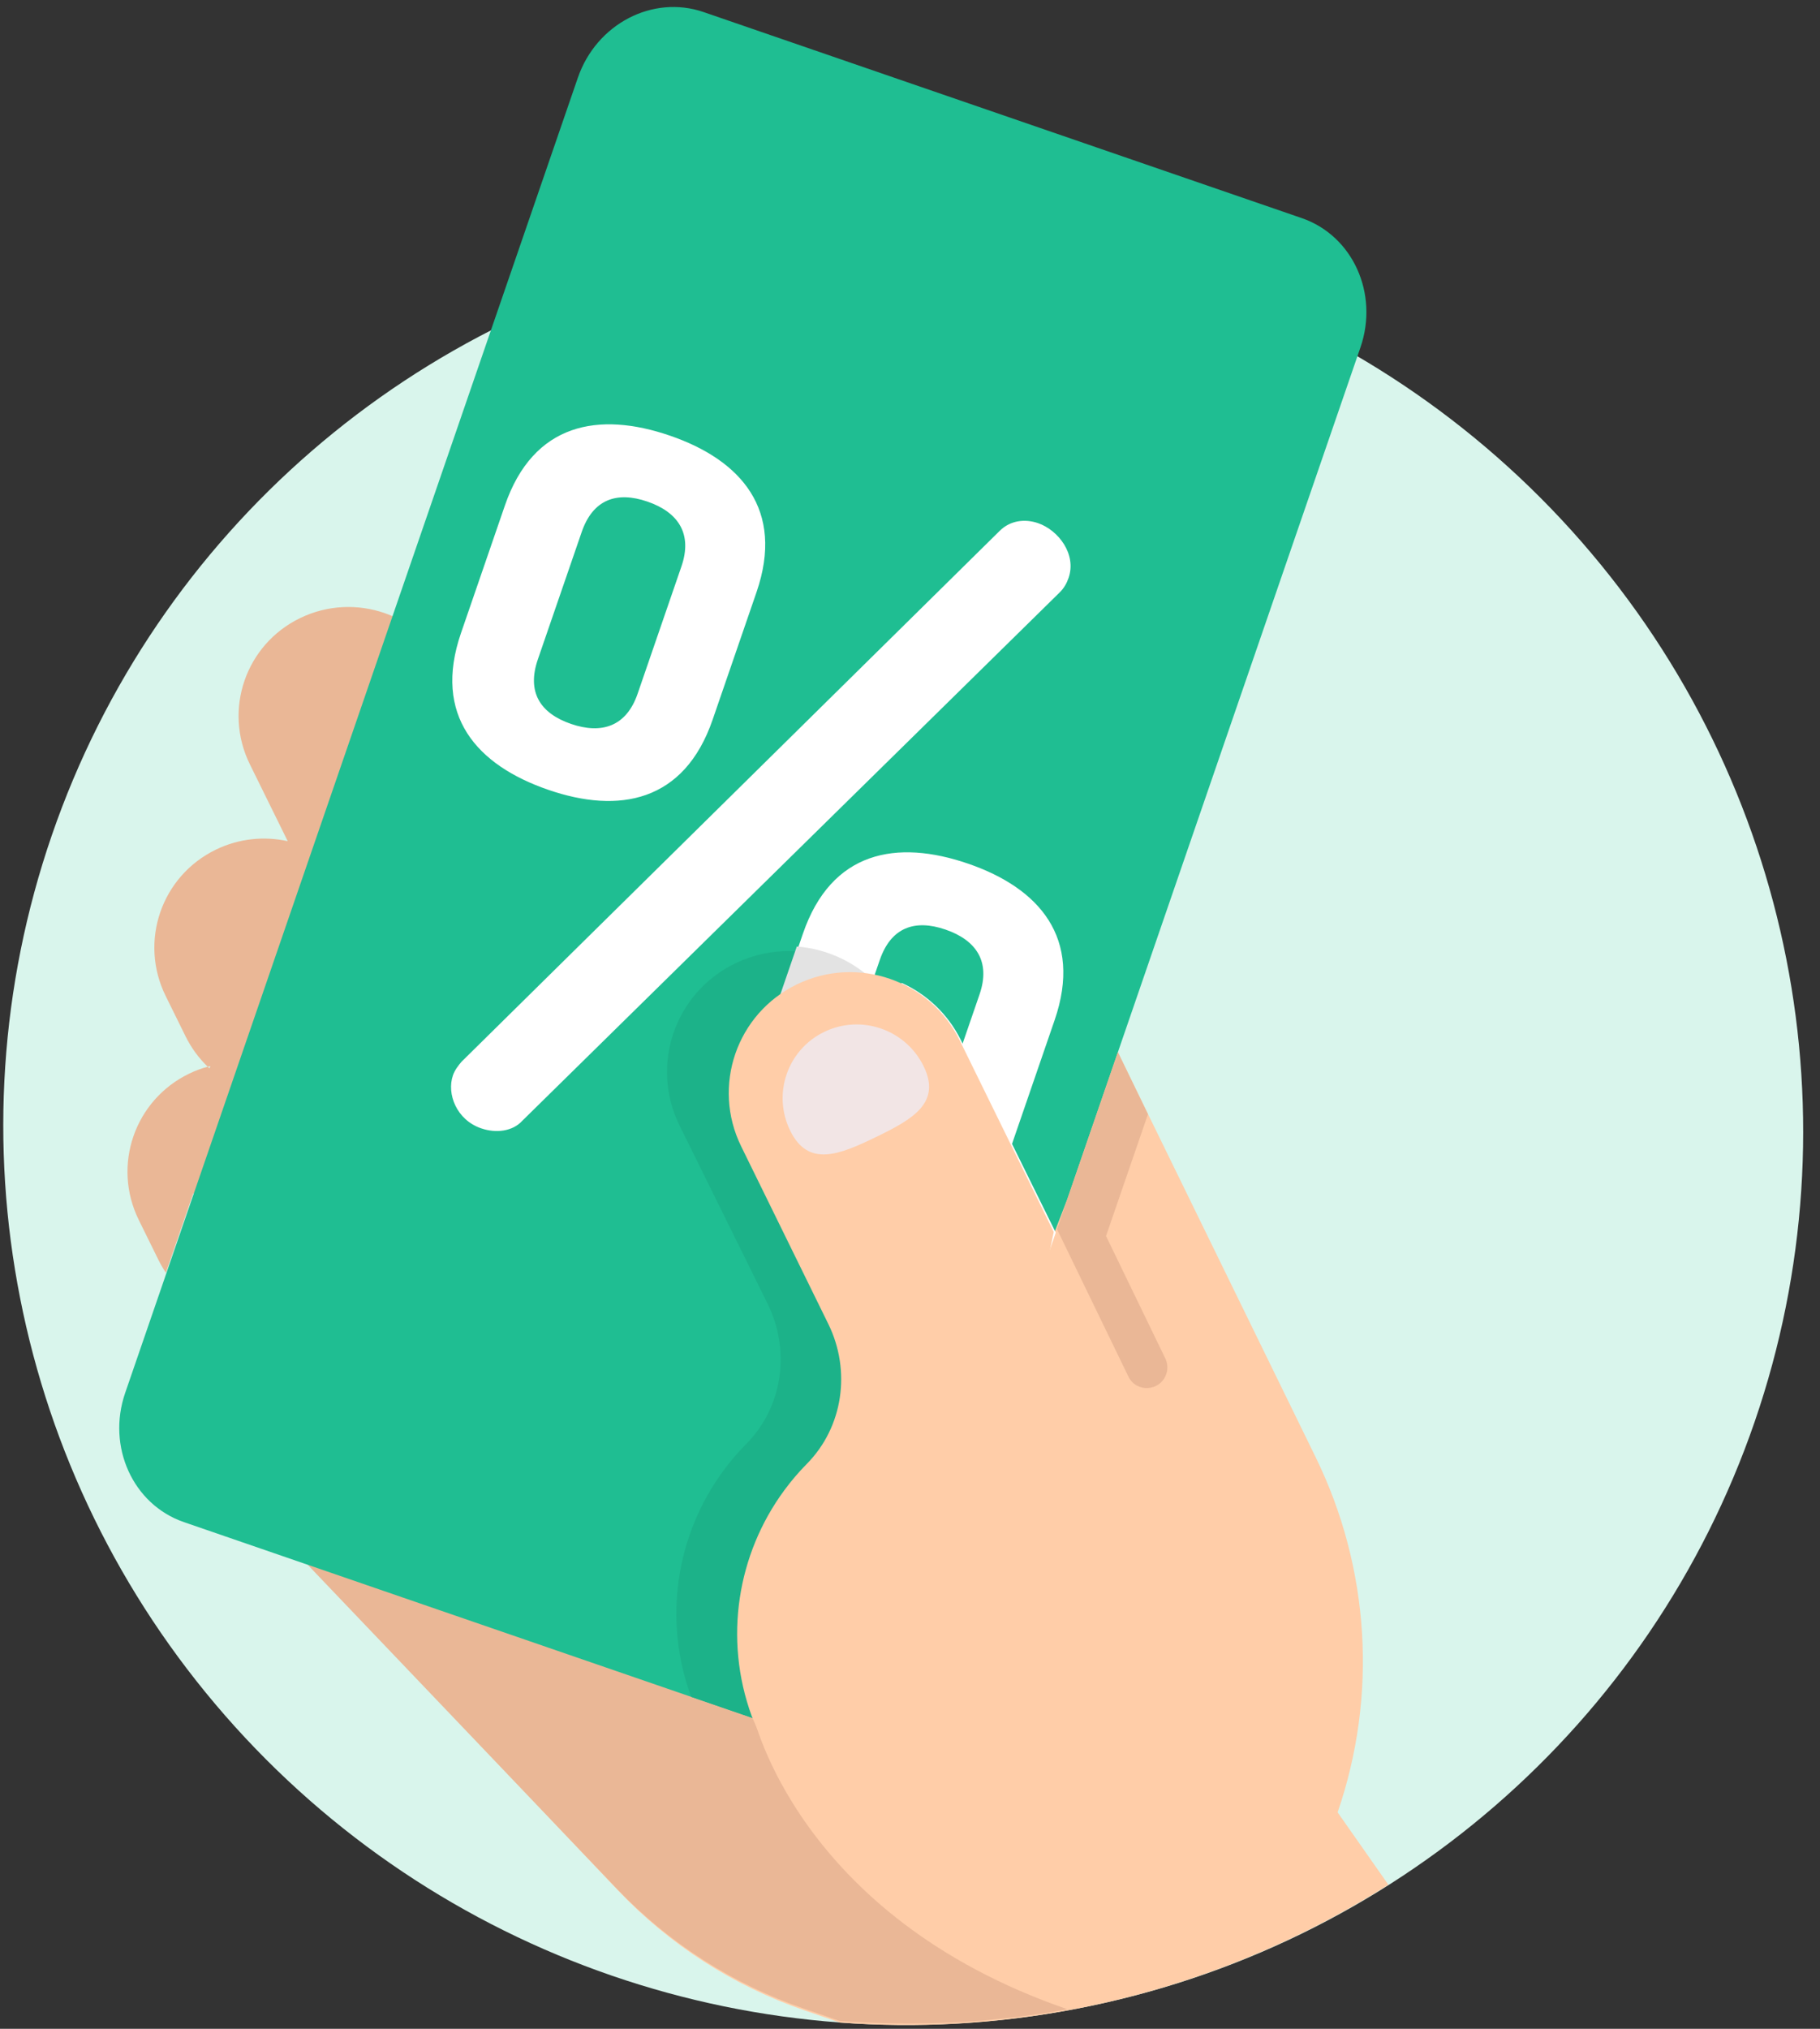 <?xml version="1.0" encoding="UTF-8"?>
<svg width="105px" height="117px" viewBox="0 0 105 117" version="1.1" xmlns="http://www.w3.org/2000/svg" xmlns:xlink="http://www.w3.org/1999/xlink">
    <rect x="0" y="0" width="105" height="117" fill="#333333" stroke="none"/>
    <!-- Generator: Sketch 53.2 (72643) - https://sketchapp.com -->
    <title>cupon</title>
    <desc>Created with Sketch.</desc>
    <g id="PAGOS" stroke="none" stroke-width="1" fill="none" fill-rule="evenodd">
        <g id="cupon" transform="translate(-14, -6)" fill-rule="nonzero">
            <g id="discount-2-copy">
                <g id="discount" transform="translate(67.013, 68.613) rotate(19) translate(-67.013, -68.613) translate(15.013, 14.113)">
                    <ellipse id="Oval" fill="#D9F5EC" cx="51.95" cy="57.131" rx="51.95" ry="51.663"></ellipse>
                    <path d="M92.613,89.252 C88.456,94.457 83.315,98.844 77.468,102.133 C73.675,104.267 69.588,105.937 65.282,107.067 L63.115,107.067 C58.793,107.067 54.538,106.027 50.707,104.035 L28.073,92.25 L23.088,89.514 L17.654,86.53 L45.066,85.262 C48.163,85.262 47.394,77.679 47.394,74.589 L62.213,48.929 L80.624,67.311 C83.139,69.821 85.105,72.782 86.441,76.003 C87.777,79.224 88.484,82.705 88.484,86.257 L92.613,89.252 Z" id="Path" fill="#FFCDA8"></path>
                    <g id="Group" transform="translate(7.235, 38.567)" fill="#EAB796">
                        <path d="M70.221,63.502 C66.415,65.628 62.314,67.291 57.994,68.417 L55.819,68.417 C51.482,68.417 47.213,67.381 43.369,65.396 L20.658,53.658 L15.657,50.932 L47.504,53.313 C47.504,53.313 53.665,63.502 70.217,63.502 C70.219,63.502 70.219,63.502 70.221,63.502 Z" id="Path"></path>
                        <path d="M10.311,0.214 L7.201,0.214 C7.047,0.205 6.894,0.197 6.742,0.197 C5.112,0.197 3.483,0.815 2.239,2.049 C-0.249,4.514 -0.249,8.511 2.239,10.977 L5.744,14.454 C4.372,14.613 3.044,15.213 1.992,16.256 C-0.496,18.722 -0.496,22.721 1.992,25.187 L3.832,27.011 C4.365,27.539 4.968,27.955 5.615,28.255 C5.657,28.225 5.701,28.2 5.744,28.172 L5.744,28.31 C5.701,28.292 5.657,28.275 5.615,28.255 C5.305,28.463 5.009,28.705 4.734,28.979 C2.246,31.446 2.246,35.444 4.734,37.909 L6.574,39.734 C6.774,39.93 6.984,40.111 7.202,40.276 L7.202,35.434 L10.311,35.434 C10.311,35.434 10.311,0.214 10.311,0.214 Z" id="Path"></path>
                    </g>
                    <path d="M56.596,7.12190359e-13 L20.101,7.12190359e-13 C16.992,7.12190359e-13 14.471,2.661 14.471,5.946 L14.471,86.158 C14.471,89.44 16.992,92.101 20.101,92.101 L54.808,92.101 C51.79,88.151 56.819,82.956 58.184,78.319 L59.238,64.863 L62.104,61.118 L62.225,57.898 L62.225,5.946 C62.224,2.661 59.706,7.12190359e-13 56.596,7.12190359e-13 Z" id="Path" fill="#1FBE92"></path>
                    <path d="M70.561,64.741 L65.03,59.182 L65.03,51.748 L62.225,48.929 L62.225,59.726 L68.888,66.423 C69.633,67.171 70.907,66.641 70.907,65.582 C70.907,65.266 70.782,64.964 70.561,64.741 Z" id="Path" fill="#EAB796"></path>
                    <path d="M18.523,38.413 L18.523,30.642 C18.523,25.605 21.863,23.729 26.226,23.729 C30.536,23.729 33.876,25.605 33.876,30.642 L33.876,38.413 C33.876,43.45 30.536,45.326 26.226,45.326 C21.863,45.326 18.523,43.45 18.523,38.413 Z M29.297,30.642 C29.297,28.659 28.112,27.748 26.226,27.748 C24.341,27.748 23.21,28.659 23.21,30.642 L23.21,38.412 C23.21,40.395 24.341,41.306 26.226,41.306 C28.112,41.306 29.297,40.395 29.297,38.412 L29.297,30.642 Z M50.631,23.997 C50.631,24.319 50.577,24.64 50.415,24.962 L31.021,63.867 C30.698,64.617 29.836,65.046 28.92,65.046 C27.412,65.046 26.388,63.814 26.388,62.688 C26.388,62.367 26.496,62.045 26.604,61.777 L45.998,22.711 C46.375,21.961 47.129,21.586 47.937,21.586 C49.176,21.586 50.631,22.55 50.631,23.997 Z M42.819,56.15 L42.819,48.38 C42.819,43.343 46.159,41.467 50.523,41.467 C54.833,41.467 58.173,43.343 58.173,48.38 L58.173,56.15 C58.173,61.242 54.833,63.063 50.523,63.063 C46.159,63.063 42.819,61.241 42.819,56.15 Z M53.594,48.38 C53.594,46.397 52.409,45.486 50.523,45.486 C48.638,45.486 47.506,46.397 47.506,48.38 L47.506,56.15 C47.506,58.133 48.637,59.044 50.523,59.044 C52.409,59.044 53.594,58.134 53.594,56.15 L53.594,48.38 Z" id="Shape" fill="#FFFFFF"></path>
                    <path d="M49.129,49.216 L49.129,49.824 L46.371,49.824 L46.371,49.494 C45.304,49.819 44.3,50.401 43.456,51.237 C43.1,51.591 42.79,51.972 42.526,52.374 L42.526,53.114 L42.103,53.114 C41.625,54.082 41.387,55.136 41.387,56.192 C41.387,57.985 42.077,59.779 43.456,61.147 L51.594,69.217 C53.73,71.336 54.356,74.568 53.055,77.271 C52.761,77.88 52.514,78.509 52.316,79.144 L46.072,79.144 L46.072,79.144 L52.315,79.144 C50.949,83.502 51.775,88.388 54.797,92.101 L55.994,92.101 C59.419,92.101 62.199,89.36 62.225,85.969 L62.225,59.941 L59.967,57.703 L55.735,53.505 L55.735,55.904 L52.977,55.904 L52.977,53.169 L55.396,53.169 L53.448,51.238 C52.242,50.039 50.706,49.366 49.129,49.216" id="Path" fill="#FFFFFF"></path>
                    <path d="M58.273,79.152 C56.905,83.509 51.862,88.39 54.888,92.101 L51.052,92.101 C48.025,88.388 47.198,83.509 48.567,79.152 C48.765,78.517 49.012,77.891 49.306,77.281 C50.611,74.581 49.982,71.351 47.844,69.233 L39.696,61.171 C38.315,59.802 37.624,58.011 37.624,56.22 C37.624,54.424 38.315,52.635 39.696,51.268 C42.46,48.532 46.941,48.532 49.701,51.268 L56.229,57.73 L58.489,59.964 L59.33,66.51 L58.273,79.152 Z" id="Path" fill="#1CB289"></path>
                    <g id="Group" transform="translate(42.544, 48.929)" fill="#E3E3E3">
                        <path d="M13.557,8.537 L11.073,6.09 L11.073,7 C11.073,8.985 9.877,9.896 7.97,9.896 C6.064,9.896 4.921,8.985 4.921,7 L4.921,0.661 C3.429,-0.004 1.749,-0.135 0.183,0.274 L0.183,6.999 C0.183,12.096 3.559,13.919 7.97,13.919 C11.285,13.919 14.033,12.862 15.157,10.111 L13.557,8.537 Z" id="Path"></path>
                    </g>
                    <path d="M59.86,57.712 L53.378,51.263 C50.637,48.534 46.188,48.534 43.445,51.263 C42.073,52.628 41.387,54.414 41.387,56.205 C41.387,57.993 42.073,59.781 43.445,61.146 L51.534,69.195 C53.658,71.307 54.281,74.53 52.987,77.226 C52.695,77.834 52.449,78.46 52.252,79.094 C50.892,83.44 51.714,88.312 54.718,92.016 L57.444,94.979 C60.541,94.979 65.698,91.109 65.698,88.031 L62.103,59.944 L59.86,57.712 Z" id="Path" fill="#FFCDA8"></path>
                    <path d="M51.887,53.343 C50.213,51.678 47.499,51.678 45.826,53.343 C44.152,55.007 44.152,57.706 45.826,59.371 C47.499,61.035 48.945,59.774 50.619,58.109 C52.292,56.445 53.561,55.007 51.887,53.343 Z" id="Path" fill="#F2E5E5"></path>
                </g>
            </g>
        </g>
    </g>
</svg>
